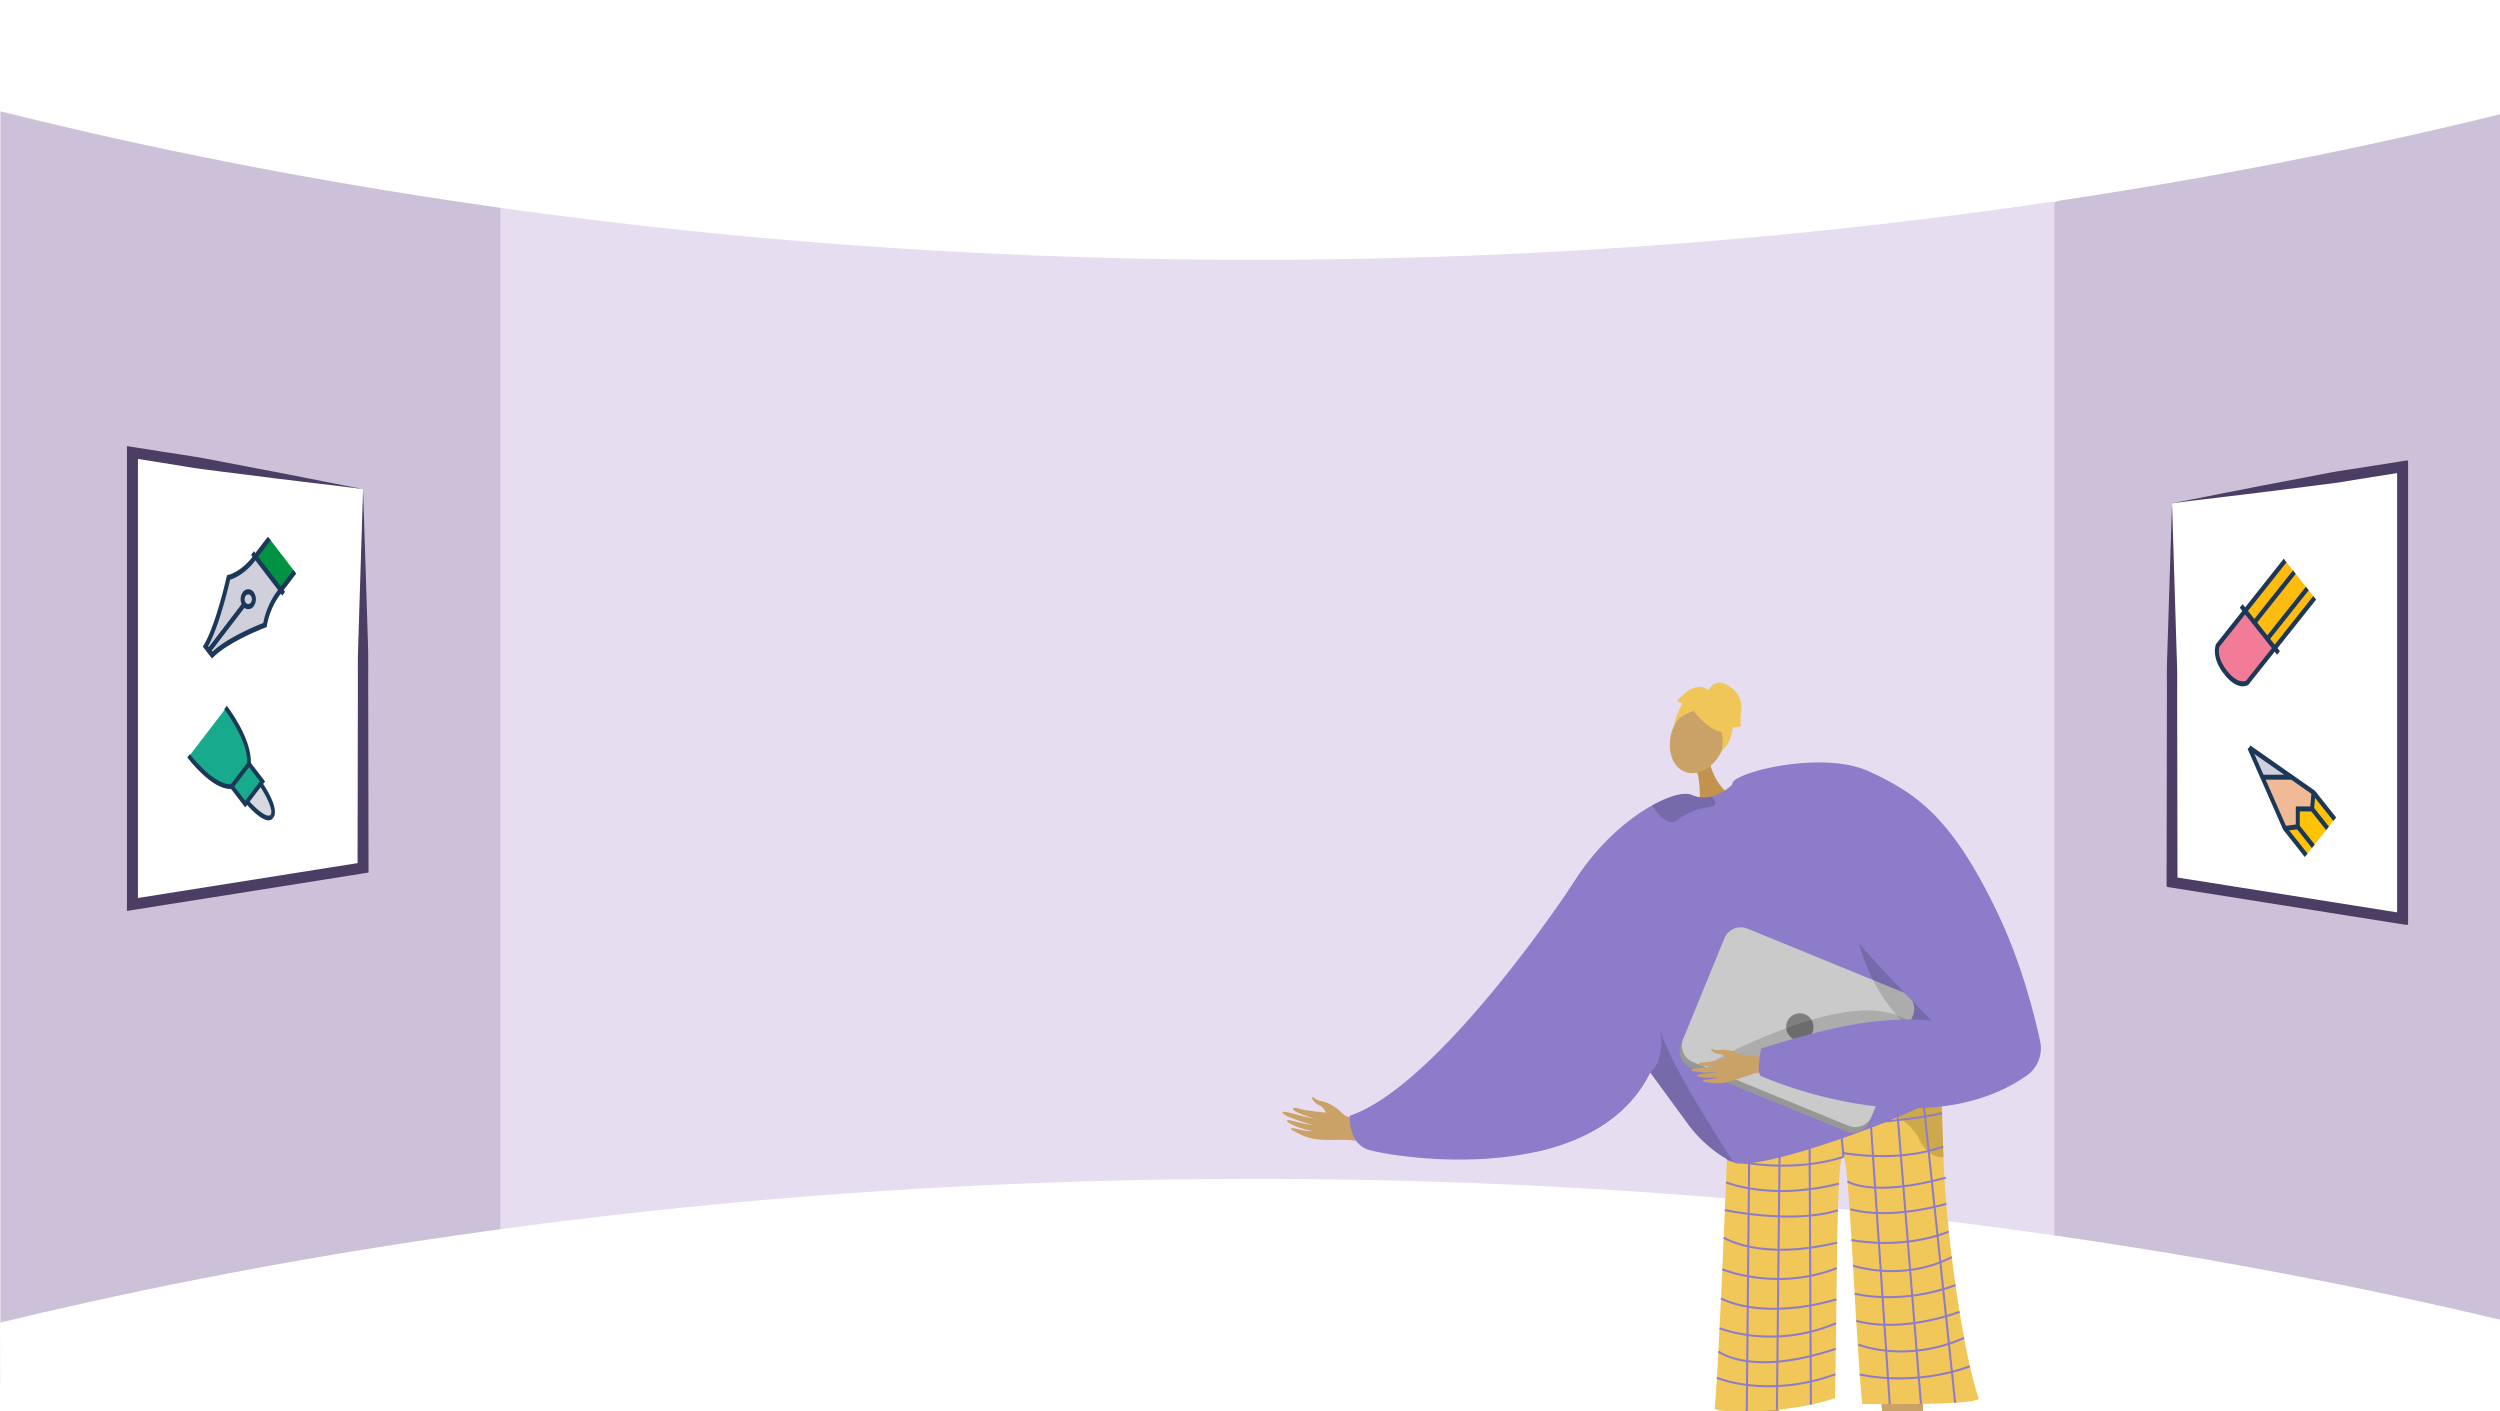 <svg xmlns="http://www.w3.org/2000/svg" xmlns:xlink="http://www.w3.org/1999/xlink" width="1366" height="771" viewBox="0 0 1366 771"><defs><style>.a,.aa,.m{fill:none;}.b{fill:#fff;}.c{clip-path:url(#a);}.d{fill:#ccc1d8;}.e{fill:#e6def0;}.f,.h{fill:#caa267;}.f{fill-rule:evenodd;}.g{fill:#8c7cc9;}.i{fill:#5e5586;}.j{fill:#f1c759;}.k{opacity:0.3;}.l{opacity:0.5;}.m{stroke:#8c7cc9;stroke-width:1.118px;}.aa,.m{stroke-miterlimit:10;}.n{fill:#c2934e;}.o{opacity:0.15;}.p{fill:#f0c659;}.q{fill:#979797;}.r{fill:#cacaca;}.s{fill:#7f7f7f;}.t{fill:#5e5587;}.u{fill:#4b3d64;}.v{fill:#d8d8e1;}.w{fill:#17aa8d;}.x{fill:#1c3859;}.y{fill:#cfd0dc;}.z{fill:#029244;}.aa{stroke:#1c3859;}.ab{fill:#f1ba96;}.ac{fill:#fec307;}.ad{fill:#f27b97;}.ae{fill:#fdbc0f;}</style><clipPath id="a"><rect class="a" width="1366" height="771" transform="translate(0 0)"/></clipPath></defs><rect class="b" width="1366" height="771" transform="translate(0 0)"/><g class="c"><rect class="b" width="1366" height="771" transform="translate(0 0)"/><path class="d" d="M1366,9.537V768l-242.228-67.586-32.991-6.263,1.636-558.092,30.118-25.56Z"/><path class="d" d="M316.3,125.471,300.245,681.842.2,756.24V6.188L299.045,99.758Z"/><path class="e" d="M697.978,89.071H273.37V706.455h849.165V89.071Z"/><path class="b" d="M0,60.78c121.657,30.38,335.7,73.888,615,80.372,352.972,8.194,622.429-47.1,751-78.7V0H0Z"/><path class="b" d="M0,722.684c121.657-29.39,335.7-71.481,615-77.753C967.968,637,1237.425,690.5,1366,721.064v47.19L.2,771Z"/><path class="f" d="M734.73,609.555s-5.711-6.515-12.371-7.824c-3.959-.778-3.824-1.778-4.491-2.105-2.214-1.085-.2,3.19,3.136,4.4,2.715.985,4.058,5.748,5.67,6.813s6.485,3.1,7.746,2.5S734.73,609.555,734.73,609.555Z"/><path class="f" d="M752.287,618.448c-1.215-.464-13.9-8.787-20.926-9.727s-17.557-1.668-21.155-2.853c-4.232-1.393-5.384.263-.527,2.349,3.156,1.356,9.647,3.523,11.1,3.642.7.058-3.865-.749-8.816-1.989-5.263-1.318-10.96-3.051-11.262-2.116-.587,1.812,14.535,6.563,17.217,6.965a67.958,67.958,0,0,1-7.067-1.152c-3.182-.7-6.809-1.986-7.558-1.351-1.18,1,6.789,4.511,13.444,5.714.107.222-2.069.472-9.877-1.487-.785-.2-2.815.066-.272,1.37,5.351,2.747,7.45,4.323,15.345,4.894,7.7.557,16.274-.68,21.743,1.408Z"/><path class="g" d="M746.722,627.857c6.171,2.415,50.977,10.632,92.105,1.6,25.958-5.69,50.441-18.267,62.827-43.51,32.006-65.252-42.783-102.267-42.783-102.267a1.481,1.481,0,0,0-.112.179c-3.241,4.9-72.955,109.489-121.327,125.811C737.432,609.669,736.66,623.911,746.722,627.857Z"/><path class="h" d="M1050.863,750.789s-1.557,143.9,4.535,145.845c10.935,3.569,53.512,14.654,7.683,15.355-23.279,3.423-22.012-1.953-22.758-6.352-.61-3.593-10.908-131.367-12.723-141.216l-.653-3.539Z"/><path class="h" d="M952.049,740.653S941.756,883.642,935.611,885.42c-11.03,3.261-53.9,13.147-8.11,15.133,23.173,4.075,22.058-1.334,22.927-5.71.711-3.575,6.49-30.667,8.582-40.462.468-2.193,17.768-112.968,17.768-112.968Z"/><path class="i" d="M953.436,885.963c.507-2.023-14.134-3.5-15.98-2.022s-31.666,4.159-32.079,12.877,40.742,6.533,43.65,6.659S952.44,889.94,953.436,885.963Z"/><path class="j" d="M944.866,600.178A9.067,9.067,0,0,0,950.2,602.1c12.075-.8,64.217-4.387,92.321-8.439,9.915-1.431,16.837-2.918,17.951-4.367a1.056,1.056,0,0,1,0,.115c.06,1.564.7,19.464,1.455,42.934,1.492,46.332,11.94,111.975,19.234,131.545,1.574,4.224-63.679,3.233-63.679,3.233-4.274-47.579-6.944-131.522-10.183-135.016-3.94-4.251-3.373,69.738-4.68,131.806-25.042,8.886-65.957,8.318-65.714,5.652C939.793,737.9,944.866,600.178,944.866,600.178Z"/><g class="k"><path d="M993.177,598.871l-.585,0S992.8,598.87,993.177,598.871Z"/><path class="l" d="M993.177,598.871c15.622-.1,49.344-5.206,49.344-5.206,9.915-1.431,16.837-2.918,17.951-4.367a1.056,1.056,0,0,1,0,.115c.06,1.564.7,19.464,1.455,42.934a11.626,11.626,0,0,1-1.647-.048,12.742,12.742,0,0,1-8.712-5.128,28.287,28.287,0,0,1-3.767-6.394C1034.342,599.761,998.186,598.89,993.177,598.871Z"/></g><line class="m" x1="1.653" y2="173.186" transform="translate(954.429 598.08)"/><line class="m" x1="1.787" y2="170.184" transform="translate(970.894 600.113)"/><line class="m" x2="0.858" y2="168.768" transform="translate(988.617 598.742)"/><line class="m" x2="3.335" y2="34.687" transform="translate(1003.966 597.422)"/><line class="m" x2="11.562" y2="171.269" transform="translate(1021.003 595.957)"/><line class="m" x2="13.954" y2="172.508" transform="translate(1035.654 594.589)"/><line class="m" x2="18.232" y2="173.138" transform="translate(1050.063 593.349)"/><path class="m" d="M944.181,618.239s92.882-3.59,116.948-10.059"/><path class="m" d="M1007.3,632.109c-31.737,10.115-63.708,1.19-63.708,1.19"/><path class="m" d="M1006.763,629.949s29.916,5.7,54.977-3.443"/><path class="m" d="M943.085,646.024s24.375,10.206,61.727.722"/><path class="m" d="M942.464,661.18s37.251,7.96,61.791.1"/><path class="m" d="M941.831,676.239s19.732,12.9,62.034,2.714"/><path class="m" d="M941.076,693.562s29.454,12.3,62.574-.663"/><path class="m" d="M940.354,709.435s21.183,12.454,63.076.559"/><path class="m" d="M939.571,725.71s28.794,12.034,63.7-2.691"/><path class="m" d="M938.917,738.416s17.6,14.237,64.167-1.445"/><path class="m" d="M938.1,752.844s27.478,11.587,64.768-1.937"/><path class="m" d="M1009.439,645.514s13.07,9.026,53.763-2.009"/><path class="m" d="M1011.064,660.651s17.811,6.511,52.385-2.814"/><path class="m" d="M1011.677,677.554s27.126,5.69,53.076-4.565"/><path class="m" d="M1012.5,691.545s26.687,9.216,53.969-4.642"/><path class="m" d="M1013.382,706.907s25.21,6.482,55.111-4.74"/><path class="m" d="M1014.253,721.659s21.423,7.48,56.471-4.857"/><path class="m" d="M1015.373,734.681s25.576,10.514,57.832-3.623"/><path class="m" d="M1016.184,751.01s28.668,7.046,60.182-4.477"/><path class="n" d="M934.212,416.823s2.732,13.428,12.958,18.252-18.59,5.55-18.59,5.55,1.221-14.007-2.216-21.459S934.212,416.823,934.212,416.823Z"/><ellipse class="h" cx="20.081" cy="14.718" rx="20.081" ry="14.718" transform="translate(906.942 416.469) rotate(-68.921)"/><path class="g" d="M838.827,629.456c25.958-5.69,50.441-18.267,62.827-43.51.045.068.089.123.134.19.134.168.268.347.4.548a.593.593,0,0,1,.089.123c3.566,4.874,21.073,28.809,21.073,28.82,6.35,8.273,16.053,16.221,23.756,19.418.5.224,1.017.414,1.486.582,18.882,2.951,97.517-26.931,106.885-34.4,4.226-3.365,5.88-19.138,6.215-36.243.425-20.849-1.084-43.71-2.191-48.528-1.878-8.083-39-97.5-97.259-91.849a59.789,59.789,0,0,0-15.159,3.555s-.436.459-1.207,1.141a28.693,28.693,0,0,1-5.265,3.745,22.355,22.355,0,0,1-5.378,2.157,16.482,16.482,0,0,1-10.989-.894c-3.644-1.632-11.738.279-21.564,5.768-13.65,7.613-30.676,22.135-43.812,43.6a1.481,1.481,0,0,0-.112.179,140.448,140.448,0,0,0-18.825,51.681A333.236,333.236,0,0,0,838.827,629.456Z"/><path class="o" d="M901.657,585.941c.044.069.1.123.139.192.132.17.268.352.4.547.035.036.058.076.095.123,3.567,4.873,21.064,28.817,21.067,28.827,6.353,8.265,16.054,16.219,23.763,19.413-8.761-13.986-35.075-54.256-39.887-72.209C909.847,580.743,901.654,585.93,901.657,585.941Z"/><path class="o" d="M937.112,438.084c.424,1.262,0,2.3-2.131,2.631-6.643,1.039-13.8,3.373-18.32,7.337a4.645,4.645,0,0,1-4.36,1.1c-3.938-.959-7.763-6.187-9.362-8.533a1.91,1.91,0,0,1-.255-.543c9.83-5.489,17.916-7.4,21.567-5.762a16.452,16.452,0,0,0,10.986.885A9.056,9.056,0,0,1,937.112,438.084Z"/><path class="p" d="M926.881,390.281s18.7,22.347,19.8-1.538C947.439,372.219,914.3,374.6,926.881,390.281Z"/><path class="p" d="M932.277,386.554s-16.345,2.765-18.113,11.178c0,0,6.178-24.77,19.634-20.266s18.084,7.754,7.275,32.3C941.073,409.765,944.894,388.4,932.277,386.554Z"/><path class="p" d="M933.162,377.4s3.507-7.108,10.407-3.251,8.421,9.236,7.855,13.811-.728,8.106.315,8.508c0,0-4.335,1.923-4.976.478,0,0-.184,8.545-6,13.378,0,0,2.3-10.01-2.51-13.063S933.162,377.4,933.162,377.4Z"/><path class="p" d="M933.854,377.591s-4.009-5.139-12.039.152l-5.542,5.053s.641,1.445,3.13,1.206c0,0-3.784,6.983-4.386,11.516l7.917-11.353Z"/><path class="q" d="M923.745,583.418l85.059,34.814a9.7,9.7,0,0,0,12.64-5.295L1045.2,554.88a2.925,2.925,0,0,0,.148-.419,9.663,9.663,0,0,0-5.449-12.212l-85.06-34.814a9.683,9.683,0,0,0-12.631,5.3L919.546,568.1l-1.1,2.69A9.682,9.682,0,0,0,923.745,583.418Z"/><path class="r" d="M925,580.308l85.06,34.814a9.681,9.681,0,0,0,12.63-5.3l22.662-55.36a9.663,9.663,0,0,0-5.449-12.212l-85.06-34.814a9.683,9.683,0,0,0-12.631,5.3L919.546,568.1A9.663,9.663,0,0,0,925,580.308Z"/><circle class="s" cx="7.481" cy="7.481" r="7.481" transform="translate(975.945 553.65)"/><path class="o" d="M1048.014,565.415s-8.157-32.4-90.655,3.9,70.348,1.164,70.348,1.164Z"/><path class="o" d="M1011.3,483.678s-2.9,87.484,81.1,99.192l1.8.55-5.967-18.592s-49.341-38.2-49.846-39.416S1011.3,483.678,1011.3,483.678Z"/><path class="f" d="M968.916,578.912c-1.117-.038-13.75-3.256-19.721-2.058s-14.732,3.55-17.986,3.593c-3.829.05-4.3,1.718.227,2.056a59.792,59.792,0,0,0,10.037-.142c.589-.15-3.349.471-7.718.847-4.646.4-9.759.583-9.743,1.427.03,1.637,13.644,1.272,15.936.849a58.1,58.1,0,0,1-6.064,1.038c-2.781.32-6.088.289-6.519,1.015-.679,1.143,6.776,1.768,12.52.887.15.149-1.549.961-8.441,1.55-.693.059-2.268.84.162,1.19,5.116.737,7.261,1.431,13.836-.311,6.412-1.7,13.034-5.1,18.061-4.931Z"/><path class="f" d="M952.166,576.591s-6.461-3.7-12.239-2.9c-3.434.473-3.6-.376-4.237-.455-2.1-.264.726,2.648,3.779,2.7,2.481.043,4.9,3.538,6.511,3.953s6.134.7,6.992-.132S952.166,576.591,952.166,576.591Z"/><path class="g" d="M1021.8,421.736c25.567,12.03,44.535,24.63,69.712,77.188,12.774,26.666,19.978,54.995,23.234,70.1a18.2,18.2,0,0,1-7.457,18.74c-56.992,39.726-144.341.471-144.341.471-4.023-.267-.589-15.352-.589-15.352,34.841-10.8,61.941-17.721,92.99-15.324-.16-.024-42.673-43.054-50.573-56.068-20.7-34.133-62.043-56.677-58.153-73.64C947.967,421.981,996.011,409.6,1021.8,421.736Z"/><path class="t" d="M1038.429,893.237c-.45-2.037,17.324-.932,19.126.6s27.947,6.282,28.115,15.008-40.91,5.388-43.819,5.432S1039.313,897.24,1038.429,893.237Z"/></g><path class="b" d="M1186.79,275.61V481.39a.721.721,0,0,0,.6.71l50.4,8,16,2.53,58.21,9.28a.72.72,0,0,0,.82-.6.662.662,0,0,0,0-.11V255.84a.719.719,0,0,0-.72-.72h-.1l-58.17,9.24-16,2.53-50.4,8A.721.721,0,0,0,1186.79,275.61Z"/><path class="u" d="M1217.8,268.91l15.88-3.12,15.76-3,15.67-3c5.23-1,10.44-2.06,15.7-2.83s10.51-1.6,15.76-2.44l15.75-2.5,2.64-.42a.719.719,0,0,1,.82.6.689.689,0,0,1,0,.11V504.68a.72.72,0,0,1-.72.72H1315l-2.64-.42-126-20-1.93-.31a.72.72,0,0,1-.6-.71v-2l.18-104.54c0-4.36-.07-8.75,0-13.09s.26-8.61.38-12.91l.8-25.68,1.61-50.21a.71.71,0,0,1,.58-.68C1197.36,273,1207.47,270.91,1217.8,268.91Zm-29.38,58.8.8,26.07c.12,4.33.32,8.68.38,13s0,8.52,0,12.79l.18,100.51a.72.72,0,0,1-1.26.47h0a.72.72,0,0,1,.66-1.17l122.54,19.45a.72.72,0,0,1,.35,1.25l-1.1.94a.72.72,0,0,1-1.18-.55V256.56A.72.72,0,0,1,1311,256l1.1.94a.72.72,0,0,1-.35,1.25l-14.21,2.26c-5.25.83-10.5,1.66-15.74,2.56s-10.53,1.48-15.8,2.17l-15.83,2-15.75,2-15.62,1.89c-10.26,1.25-20.75,2.46-31.34,3.84a.72.72,0,0,0-.63.74Z"/><path class="b" d="M198.39,267.25v207l-51,8.1-16,2.53-59,9.37v-247l59,9.37,16,2.53Z"/><path class="u" d="M198.39,267.25,200,318l.8,25.68c.12,4.3.32,8.57.38,12.91s0,8.73,0,13.09l.18,104.54v2.56l-2.53.4-126,20-3.47.55v-254l3.47.55,15.75,2.5c5.25.84,10.5,1.67,15.76,2.44s10.47,1.86,15.7,2.83l15.67,3,15.76,3,15.88,3.12C177.91,263.23,188.2,265.33,198.39,267.25Zm0,0c-10.81-1.42-21.51-2.65-32-3.92l-15.62-1.89-15.75-2-15.83-2c-5.27-.69-10.56-1.27-15.8-2.17s-10.49-1.74-15.74-2.56l-15.75-2.5,3.47-3v247l-3.47-3,126-20-2.53,3,.18-102.46c0-4.27-.07-8.5,0-12.79s.26-8.64.38-13l.8-26.07Z"/><path class="v" d="M148.5,445.209l.445-3.88-2.021-4.583s-3.123-5.6-3.211-5.718-1.2-1.944-1.2-1.944l-1.722,1.334-3.473,5.451-1.722,2.249s2.043,3.584,2.218,3.66,4.188,3.689,4.495,3.583,3.473,1.868,3.473,1.868Z"/><path class="w" d="M123.3,387.1l5.753,8.31,4.439,9.055,2.516,9.76.936,5.068,6.48,7.7-3.036,3.964-4.028,6.175-2.715,2.63L127.022,429.2l-4.145-.534-4-1.715-8.623-5.923-7.284-7.381Z"/><path class="x" d="M123.923,385.658c.561.721,13.588,17.609,13.162,31.219l7.741,10.111-1.033,1.349c2.477,3.716,8.866,14.191,5.47,18.626l-1.4-1.83c1.773-2.315-2.629-10.9-6.162-15.978l-.635-.914.959-1.253-6.979-9.115.037-.595c.771-12.518-12.415-29.6-12.549-29.776Z"/><path class="x" d="M102.324,413.867l1.411-1.815c.132.175,13.222,17.4,22.8,16.39l.456-.048,6.979,9.115.959-1.254.7.83c3.886,4.614,10.462,10.363,12.234,8.048l1.4,1.83c-3.4,4.435-11.416-3.91-14.262-7.144l-1.032,1.349-7.742-10.11C115.806,431.614,102.876,414.6,102.324,413.867Z"/><path class="x" d="M134.261,437.127l7.472-9.758,1.4,1.83-7.472,9.758Z"/><path class="x" d="M125.913,428.817l9.457-12.351,1.4,1.83-9.457,12.351Z"/><path class="y" d="M116.041,357.167l11.817-8.282,6.533-3.639,5.829-1.548,5.4-3.283,2.338-10.833,5.556-7.926-14.354-16.99-5.63,5.195-9.111,5.5-3.576,15.712-6.288,16.745-2.594,6.023Z"/><path class="z" d="M147.147,294.231l13.938,18.2-7.622,9.955-13.938-18.2Z"/><path class="x" d="M146.379,293.226l1.537,2.008-9.223,12.046c-.228.3-5.523,7.127-12.958,9.463-1.022,4.46-6.033,25.5-12.013,36.309l2.324,3.035c8.275-7.81,24.386-14.354,27.8-15.689a43.243,43.243,0,0,1,7.246-16.923l9.223-12.046,1.537,2.007-9.223,12.046a40.688,40.688,0,0,0-6.8,16.334l-.135.835-.627.237c-.2.075-20.029,7.618-28.457,16.193l-.758.772-5.015-6.551.591-.989c6.567-11.013,12.341-36.9,12.4-37.166l.181-.819.639-.176c7.121-1.954,12.454-8.811,12.507-8.88Z"/><path class="aa" d="M114.1,355.546"/><path class="x" d="M138.73,301.141l17.037,22.251L154.23,325.4l-17.037-22.251Z"/><path class="x" d="M132.7,329.237l1.537,2.008L114.863,356.55l-1.537-2.008Z"/><path class="x" d="M138.6,323.56a6.684,6.684,0,0,1,0,7.694,3.523,3.523,0,0,1-5.893,0,6.686,6.686,0,0,1,0-7.7A3.522,3.522,0,0,1,138.6,323.56Zm-4.355,5.688a1.686,1.686,0,0,0,2.819,0,3.2,3.2,0,0,0,0-3.679,1.684,1.684,0,0,0-2.817,0A3.2,3.2,0,0,0,134.247,329.248Z"/><path class="y" d="M1229.394,409.978l7.521,15.658,13.581-2.151-20.8-14.526Z"/><path class="ab" d="M1248.914,451.739l5.981-.811.262-9.515,8.481-.3.072-8.614-13.515-9.224s-4.441.683-4.6,1.03-10.174-.55-10.174-.55l12.444,27.558Z"/><path class="ac" d="M1247.865,451.313l6.553-.565.667-.06.072-9.275,7.338-.06,1.93-8.734,10.984,13.837-.286,1.921-14.794,18.637"/><path class="x" d="M1260.851,466.356l-1.525,1.921-11.807-14.949-19.442-44.182,1.885-1.317,19.368,44.015Z"/><path class="x" d="M1276.48,446.666l-1.525,1.921-11.52-14.512-34.938-24.4,1.045-2.375,35.311,24.719Z"/><path class="x" d="M1264.3,443.343h-7.707v9.586l-8.014,1.092-.232-2.7,6.09-.829v-9.864h7.923l.661-7.789,2.143.287Z"/><path class="x" d="M1264.758,461.434l-1.525,1.921-8.482-10.685,1.525-1.921Z"/><path class="x" d="M1272.525,451.649,1271,453.57l-8.434-10.625,1.525-1.921Z"/><rect class="x" width="16.154" height="2.716" transform="translate(1236.134 423.294)"/><path class="ad" d="M1233.514,365.027l8.724-10.991-16.23-20.446-13.471,16.971-1.628,7.324,2.742,7.394,5.773,6.788,6.976,2.243Z"/><path class="ae" d="M1242.447,353.491,1227.364,333.4l21.4-26.9,15.732,19.82Z"/><path class="x" d="M1263.984,325.671l1.54,1.94-37.068,46.619c-.226.156-5.613,3.7-13.1-5.728l1.539-1.94c5.759,7.254,9.691,5.7,10.4,5.326Z"/><path class="x" d="M1247.819,305.306l1.539,1.94-36.686,46.217c-.3.9-1.521,5.857,4.227,13.1l-1.539,1.94c-7.482-9.426-4.671-16.214-4.547-16.5l.185-.311Z"/><path class="x" d="M1225.341,330.1l20.4,25.7-1.54,1.94-20.4-25.7Z"/><path class="x" d="M1259.943,320.58l1.54,1.94-21.809,27.475-1.54-1.94Z"/><path class="x" d="M1252.854,311.65l1.54,1.94-21.81,27.475-1.54-1.94Z"/></svg>